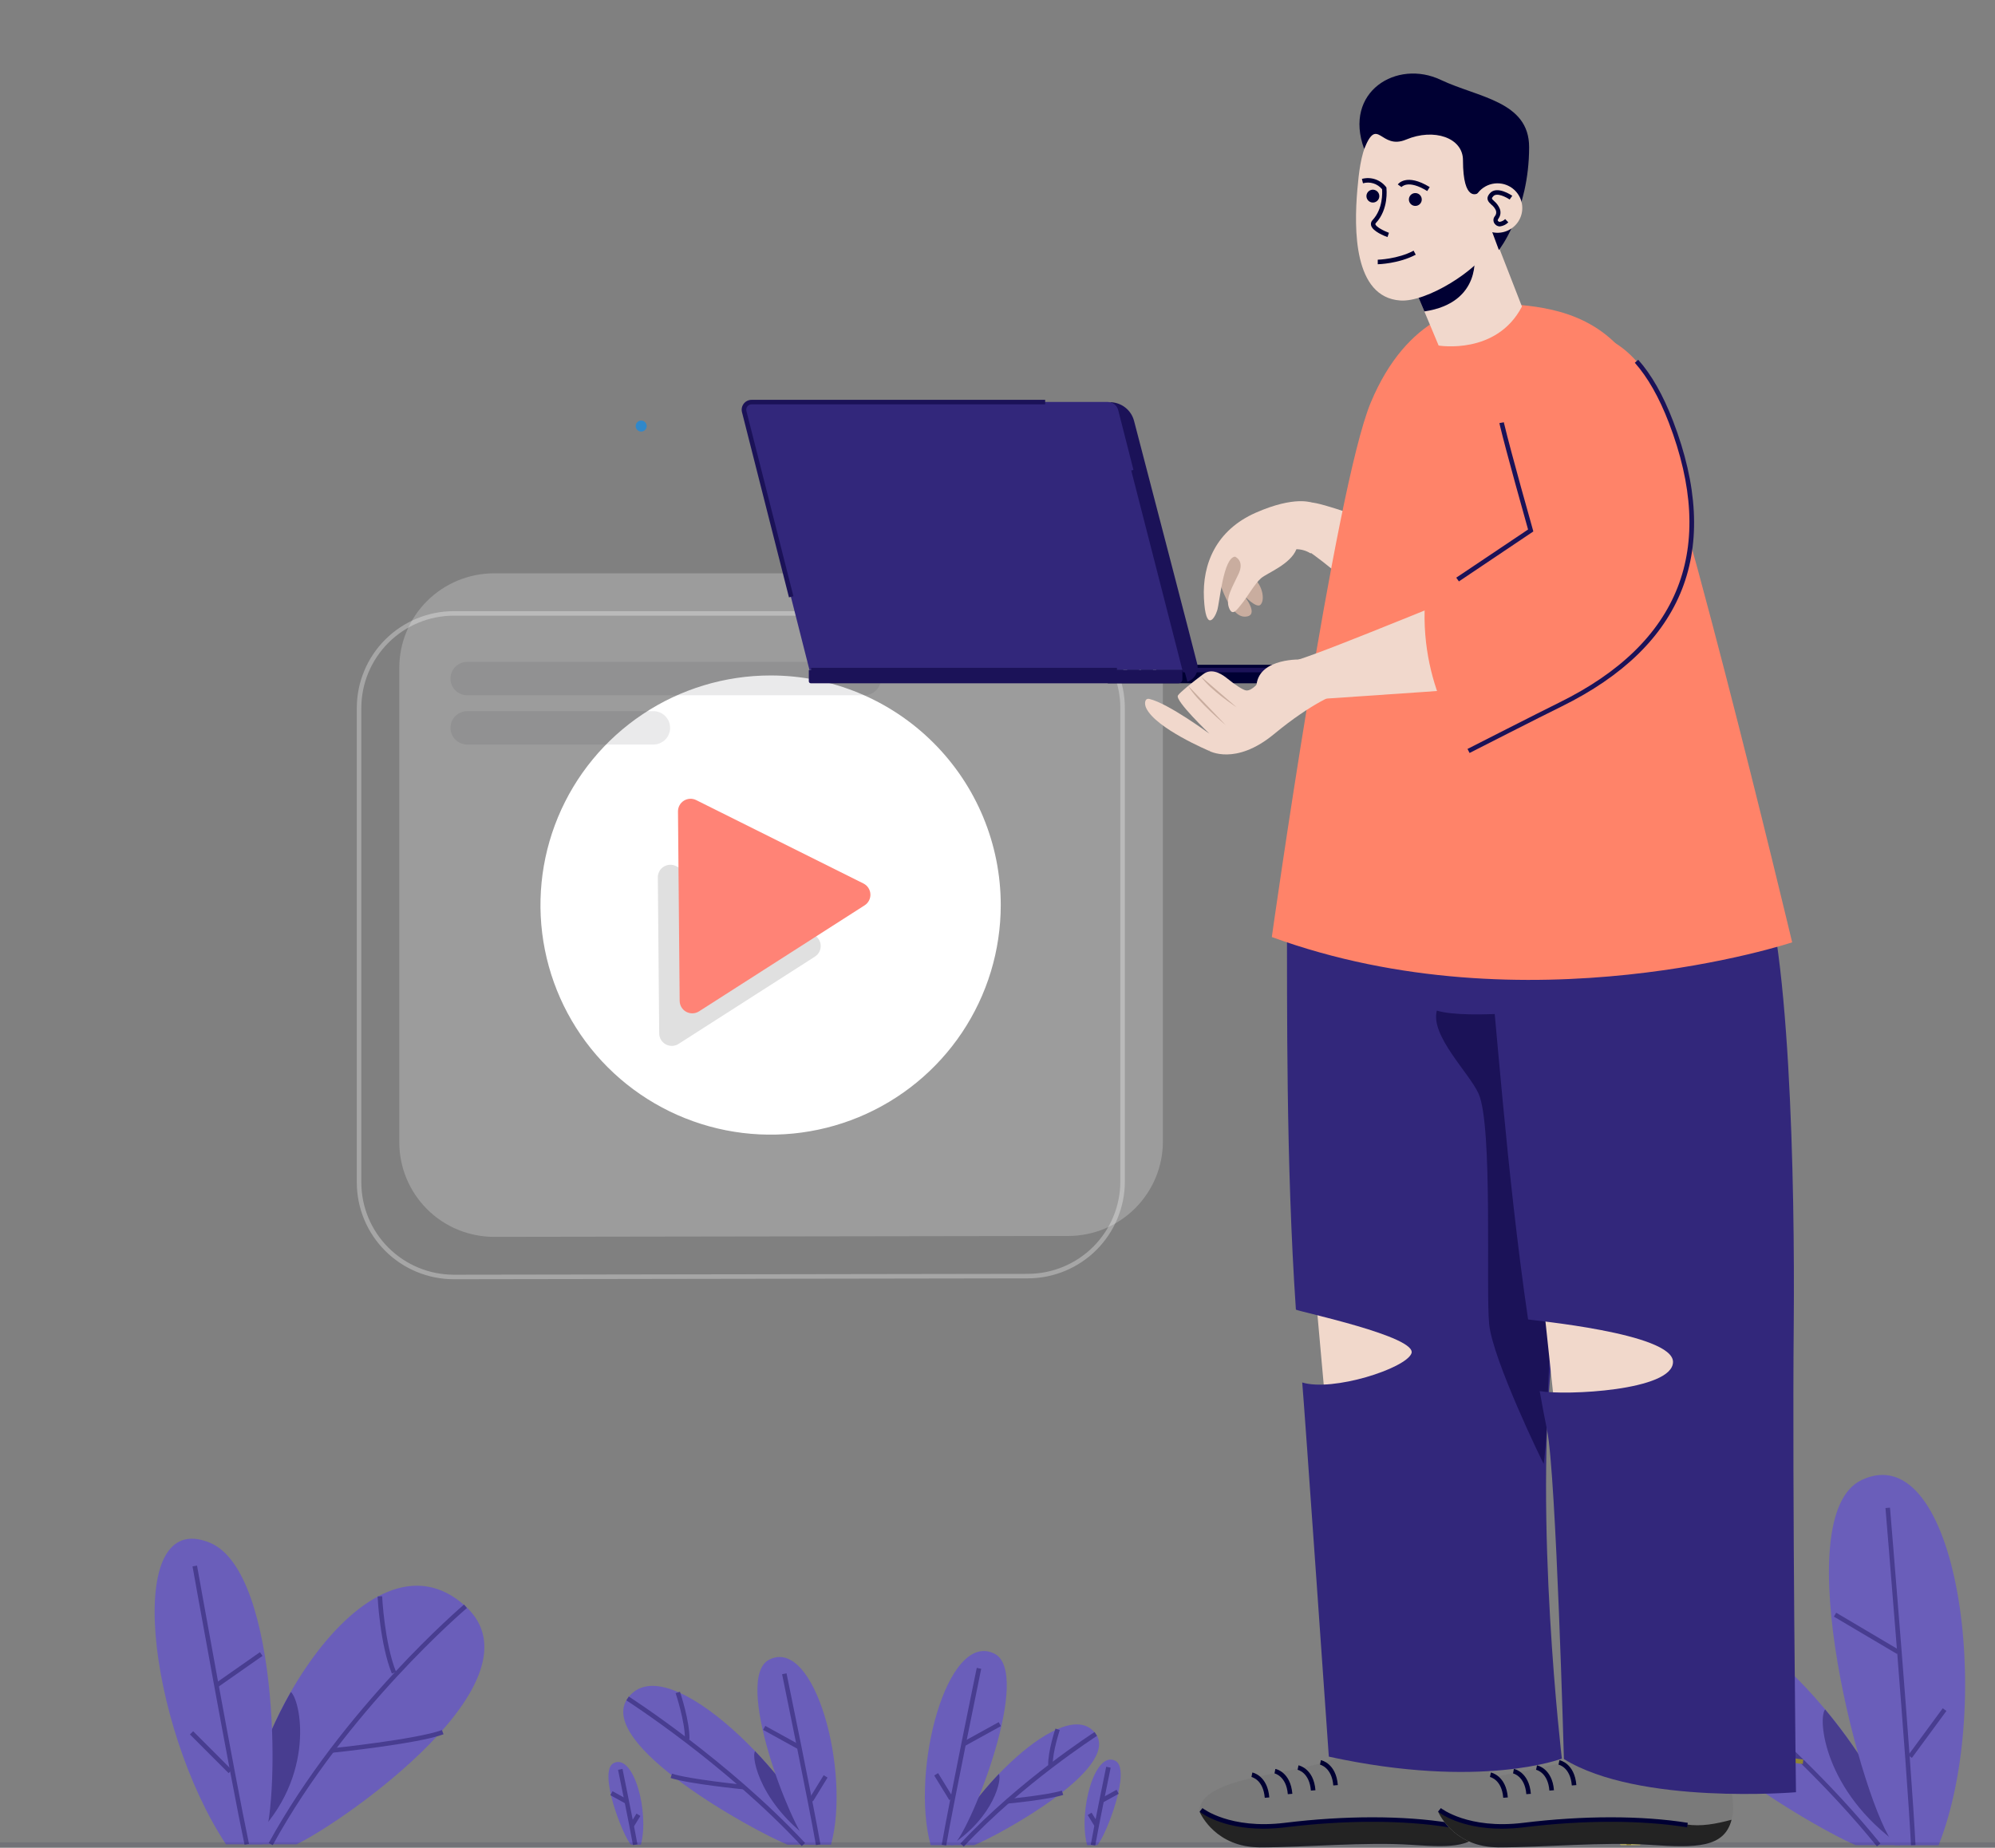 <svg width="217" height="201" viewBox="0 0 217 201" fill="none" xmlns="http://www.w3.org/2000/svg">
<rect x="0" y="0" width="217" height="201" fill="#808080" stroke="none"/>
<g clip-path="url(#clip0)">
<path d="M68.26 184.765C72.574 178.677 87.44 194.444 88.993 200.671H85.669C81.838 199.118 64.765 189.695 68.26 184.765Z" fill="#6A5EBA"/>
<path d="M87.206 200.818C78.815 191.815 68.231 185.037 68.127 184.967L68.393 184.552C68.497 184.621 79.127 191.434 87.57 200.483L87.206 200.818Z" fill="#483D90"/>
<path d="M80.93 194.655C80.684 194.632 74.886 194.049 72.941 193.414L73.095 192.943C74.987 193.561 80.921 194.159 80.979 194.164L80.93 194.655Z" fill="#483D90"/>
<path d="M74.995 189.205H74.5C74.532 187.3 73.499 184.217 73.49 184.188L73.959 184.029C74.002 184.151 75.029 187.216 74.995 189.205Z" fill="#483D90"/>
<path d="M82.133 190.492C85.547 194.06 88.365 198.148 88.993 200.671C82.79 196.626 81.653 191.156 82.133 190.492Z" fill="#483D90"/>
<path d="M83.695 180.525C88.662 178.074 92.545 192.785 90.39 200.671H87.971C86.006 198.702 79.676 182.508 83.695 180.525Z" fill="#6A5EBA"/>
<path d="M88.751 200.714C87.998 196.35 85.099 182.268 85.07 182.124L85.553 182.026C85.582 182.167 88.484 196.257 89.24 200.631L88.751 200.714Z" fill="#483D90"/>
<path d="M89.591 193.111L88.004 195.699L88.426 195.957L90.013 193.369L89.591 193.111Z" fill="#483D90"/>
<path d="M83.243 187.745L83.004 188.177L86.739 190.238L86.978 189.806L83.243 187.745Z" fill="#483D90"/>
<path d="M66.757 191.789C68.944 190.709 70.657 197.195 69.708 200.671H68.64C67.775 199.805 64.986 192.663 66.757 191.789Z" fill="#6A5EBA"/>
<path d="M68.85 200.714C68.517 198.792 67.238 192.585 67.227 192.525L67.71 192.424C67.71 192.487 69.003 198.699 69.336 200.631L68.85 200.714Z" fill="#483D90"/>
<path d="M69.232 197.285L68.533 198.425L68.955 198.682L69.654 197.542L69.232 197.285Z" fill="#483D90"/>
<path d="M66.624 194.851L66.385 195.283L68.031 196.19L68.27 195.758L66.624 194.851Z" fill="#483D90"/>
<path d="M179.418 177.65C186.759 168.822 205.519 191.687 206.668 200.72H201.841C196.567 198.465 173.487 184.797 179.418 177.65Z" fill="#6A5EBA"/>
<path d="M204.156 200.853C193.572 187.788 179.43 177.95 179.273 177.852L179.563 177.448C179.705 177.546 193.905 187.421 204.535 200.541L204.156 200.853Z" fill="#483D90"/>
<path d="M196.096 191.884C195.743 191.846 187.445 191 184.748 190.085L184.907 189.618C187.552 190.515 196.061 191.384 196.145 191.393L196.096 191.884Z" fill="#8F8434"/>
<path d="M188.286 184.119L187.797 184.05C188.188 181.267 187.219 176.778 187.219 176.735L187.702 176.631C187.745 176.818 188.689 181.25 188.286 184.119Z" fill="#8F8434"/>
<path d="M198.523 185.955C202.843 191.128 206.202 197.06 206.668 200.72C198.387 194.851 197.707 186.919 198.523 185.955Z" fill="#483D8F"/>
<path d="M202.523 160.982C212.91 156.149 217.018 185.172 210.864 200.734H206.09C202.687 196.834 194.112 164.882 202.523 160.982Z" fill="#6A5EBA"/>
<path d="M207.861 200.731C207.43 192.117 205.109 164.33 205.086 164.05L205.578 164.007C205.601 164.296 207.924 192.086 208.353 200.708L207.861 200.731Z" fill="#483D90"/>
<path d="M211.315 185.829L207.562 190.934L207.961 191.226L211.714 186.121L211.315 185.829Z" fill="#483D90"/>
<path d="M199.727 175.434L199.475 175.859L206.343 179.923L206.596 179.498L199.727 175.434Z" fill="#483D90"/>
<path d="M174.718 183.209C179.298 181.079 181.106 193.873 178.395 200.735H176.292C174.79 199.008 171.009 184.921 174.718 183.209Z" fill="#BFB464"/>
<path d="M176.93 200.731C176.742 196.935 175.718 184.69 175.709 184.566L176.201 184.525C176.201 184.65 177.237 196.903 177.425 200.708L176.93 200.731Z" fill="#8F8434"/>
<path d="M178.481 194.103L176.824 196.353L177.223 196.645L178.879 194.395L178.481 194.103Z" fill="#8F8434"/>
<path d="M173.557 189.464L173.305 189.889L176.333 191.681L176.586 191.256L173.557 189.464Z" fill="#8F8434"/>
<path d="M50.635 174.731C39.796 164.821 25.462 190.489 26.843 200.628H32.256C37.519 198.096 59.41 182.756 50.635 174.731Z" fill="#6A5EBA"/>
<path d="M29.665 200.72L29.23 200.483C37.306 185.761 50.352 174.653 50.473 174.543L50.792 174.922C50.661 175.031 37.694 186.067 29.665 200.72Z" fill="#483D90"/>
<path d="M36.035 190.677L35.982 190.189C36.075 190.189 45.371 189.205 48.071 188.197L48.244 188.659C45.484 189.69 36.419 190.639 36.035 190.677Z" fill="#483D90"/>
<path d="M42.623 182.054C41.33 178.844 41.084 173.876 41.072 173.666L41.567 173.643C41.567 173.695 41.819 178.738 43.08 181.87L42.623 182.054Z" fill="#483D90"/>
<path d="M31.637 184.055C28.312 189.863 26.29 196.52 26.843 200.628C34.411 194.043 32.835 185.138 31.637 184.055Z" fill="#483D90"/>
<path d="M22.842 167.826C13.222 163.837 16.118 187.788 24.578 200.628H28.516C30.472 197.421 30.628 171.057 22.842 167.826Z" fill="#6A5EBA"/>
<path d="M26.601 200.679C25.088 193.564 20.985 170.626 20.941 170.395L21.43 170.309C21.471 170.54 25.574 193.468 27.084 200.576L26.601 200.679Z" fill="#483D90"/>
<path d="M21.011 188.327L20.66 188.676L24.865 192.887L25.215 192.538L21.011 188.327Z" fill="#483D90"/>
<path d="M28.27 179.728L23.48 183.08L23.765 183.484L28.554 180.132L28.27 179.728Z" fill="#483D90"/>
<path d="M119.193 188.625C115.915 184.006 104.611 195.986 103.428 200.72H105.957C108.867 199.536 121.85 192.372 119.193 188.625Z" fill="#6A5EBA"/>
<path d="M104.83 200.876L104.469 200.538C110.892 193.653 118.979 188.469 119.06 188.414L119.326 188.83C119.248 188.885 111.21 194.037 104.83 200.876Z" fill="#483D90"/>
<path d="M109.565 196.2L109.516 195.709C109.562 195.709 114.067 195.253 115.499 194.785L115.652 195.253C114.174 195.741 109.753 196.2 109.565 196.2Z" fill="#483D90"/>
<path d="M114.014 192.002C113.986 190.478 114.772 188.137 114.804 188.039L115.273 188.197C115.273 188.22 114.483 190.556 114.509 191.993L114.014 192.002Z" fill="#483D90"/>
<path d="M108.644 192.978C106.04 195.692 103.907 198.8 103.436 200.72C108.146 197.643 109.011 193.483 108.644 192.978Z" fill="#483D90"/>
<path d="M108.152 179.881C103.017 177.346 99.001 192.562 101.229 200.72H103.731C105.765 198.682 112.313 181.93 108.152 179.881Z" fill="#6A5EBA"/>
<path d="M102.92 200.76L102.434 200.677C103.212 196.156 106.212 181.581 106.244 181.434L106.727 181.535C106.698 181.682 103.698 196.249 102.92 200.76Z" fill="#483D90"/>
<path d="M102.039 192.884L101.617 193.142L103.26 195.818L103.681 195.56L102.039 192.884Z" fill="#483D90"/>
<path d="M108.632 187.337L104.77 189.466L105.009 189.898L108.871 187.769L108.632 187.337Z" fill="#483D90"/>
<path d="M121.302 191.532C119.039 190.414 117.268 197.123 118.249 200.72H119.352C120.249 199.822 123.142 192.447 121.302 191.532Z" fill="#6A5EBA"/>
<path d="M119.132 200.761L118.643 200.677C118.987 198.682 120.312 192.256 120.324 192.19L120.81 192.291C120.795 192.354 119.473 198.774 119.132 200.761Z" fill="#483D90"/>
<path d="M118.734 197.186L118.312 197.444L119.036 198.623L119.458 198.365L118.734 197.186Z" fill="#483D90"/>
<path d="M121.45 194.696L119.748 195.634L119.987 196.066L121.689 195.128L121.45 194.696Z" fill="#483D90"/>
<path d="M69.743 46.946C70.074 46.946 70.342 46.678 70.342 46.349C70.342 46.019 70.074 45.751 69.743 45.751C69.413 45.751 69.144 46.019 69.144 46.349C69.144 46.678 69.413 46.946 69.743 46.946Z" fill="#3088CA"/>
<path d="M43.432 72.649V124.263C43.432 125.615 43.699 126.954 44.218 128.202C44.737 129.451 45.497 130.586 46.456 131.541C47.415 132.496 48.553 133.253 49.806 133.77C51.058 134.286 52.4 134.55 53.755 134.548L116.199 134.453C118.93 134.448 121.547 133.363 123.476 131.435C125.406 129.508 126.49 126.895 126.491 124.171V72.649C126.49 69.922 125.403 67.306 123.47 65.378C121.537 63.45 118.915 62.367 116.182 62.367H53.741C51.007 62.367 48.385 63.45 46.452 65.378C44.519 67.306 43.432 69.922 43.432 72.649V72.649Z" fill="white" fill-opacity="0.22"/>
<path d="M108.853 98.453C108.853 103.393 107.385 108.222 104.635 112.329C101.884 116.436 97.974 119.637 93.4 121.528C88.826 123.418 83.793 123.913 78.936 122.949C74.081 121.985 69.62 119.606 66.119 116.114C62.618 112.621 60.234 108.17 59.268 103.326C58.302 98.481 58.798 93.459 60.693 88.895C62.587 84.332 65.796 80.431 69.913 77.687C74.029 74.942 78.869 73.478 83.82 73.478C87.108 73.477 90.363 74.123 93.4 75.378C96.438 76.633 99.198 78.473 101.522 80.792C103.847 83.111 105.691 85.865 106.949 88.895C108.206 91.925 108.854 95.173 108.853 98.453V98.453Z" fill="white"/>
<path d="M49.364 139.159C46.565 139.157 43.881 138.047 41.902 136.073C39.923 134.098 38.81 131.42 38.809 128.628V77.011C38.812 74.219 39.926 71.543 41.904 69.569C43.883 67.595 46.565 66.484 49.364 66.481H111.799C114.597 66.484 117.28 67.594 119.259 69.568C121.238 71.542 122.351 74.219 122.354 77.011V128.536C122.349 131.324 121.237 133.998 119.262 135.971C117.287 137.944 114.608 139.056 111.813 139.063L49.381 139.159H49.364ZM49.364 66.974C46.696 66.977 44.139 68.036 42.253 69.917C40.367 71.799 39.306 74.35 39.303 77.011V128.628C39.305 131.289 40.365 133.842 42.252 135.723C44.138 137.605 46.696 138.663 49.364 138.665H49.381L111.813 138.57C114.477 138.563 117.03 137.503 118.913 135.622C120.796 133.742 121.855 131.194 121.859 128.536V77.011C121.856 74.35 120.795 71.799 118.909 69.917C117.023 68.036 114.466 66.977 111.799 66.974H49.364Z" fill="white" fill-opacity="0.3"/>
<path d="M73.812 113.556L88.641 104.062C88.844 103.932 89.009 103.75 89.119 103.536C89.23 103.321 89.281 103.081 89.268 102.84C89.255 102.599 89.178 102.366 89.046 102.165C88.913 101.963 88.73 101.8 88.513 101.692L73.535 94.216C73.325 94.111 73.092 94.061 72.858 94.072C72.624 94.083 72.396 94.154 72.197 94.278C71.998 94.401 71.835 94.574 71.722 94.779C71.609 94.984 71.551 95.214 71.553 95.448L71.703 112.422C71.706 112.666 71.774 112.905 71.9 113.114C72.027 113.323 72.207 113.494 72.422 113.61C72.638 113.726 72.88 113.782 73.125 113.773C73.369 113.763 73.607 113.689 73.812 113.556Z" fill="#E0E0E0"/>
<path d="M73.928 108.868L73.746 88.269C73.744 88.035 73.802 87.805 73.915 87.6C74.028 87.395 74.192 87.222 74.391 87.098C74.59 86.975 74.817 86.904 75.051 86.893C75.285 86.882 75.519 86.932 75.728 87.037L93.921 96.109C94.137 96.218 94.321 96.381 94.453 96.583C94.586 96.785 94.662 97.018 94.675 97.259C94.688 97.5 94.637 97.74 94.527 97.955C94.417 98.169 94.252 98.352 94.049 98.482L76.052 110.006C75.846 110.142 75.607 110.22 75.36 110.231C75.113 110.242 74.868 110.187 74.65 110.07C74.432 109.954 74.25 109.78 74.123 109.569C73.996 109.357 73.929 109.115 73.928 108.868V108.868Z" fill="#FF8376"/>
<path d="M145.052 191.335C148.457 189.863 147.182 188.16 147.899 185.305H147.914C150.318 184.999 156.032 184.941 160.994 185.057C160.288 189.098 164.015 196.707 161.929 198.763C159.843 200.818 158.555 201.032 153.538 200.682C148.521 200.333 141.965 200.971 136.997 200.954C132.029 200.936 130.461 197.031 130.461 197.031C130.487 193.2 141.039 193.067 145.052 191.335Z" fill="#7A7A7A"/>
<path d="M131.029 197.175C134.547 199.655 138.931 198.503 142.857 198.258C147.622 197.969 152.943 197.747 157.463 198.463C159.086 198.72 160.703 198.408 162.399 197.955C162.31 198.259 162.148 198.538 161.927 198.766C159.835 200.83 158.553 201.035 153.536 200.685C148.519 200.336 141.963 200.974 136.995 200.957C132.331 200.931 130.659 197.493 130.477 197.074C130.624 197.201 130.873 197.066 131.029 197.175Z" fill="#232323"/>
<path d="M137.426 198.93C132.826 198.93 130.584 197.16 130.482 197.074L130.795 196.69C130.824 196.713 133.772 199.025 139.764 198.289C146.292 197.487 152.642 197.49 157.654 198.289L157.573 198.777C152.611 197.98 146.306 197.98 139.822 198.777C139.027 198.876 138.227 198.927 137.426 198.93Z" fill="#000033"/>
<path opacity="0.1" d="M50.82 75.631H94.006C95.011 75.631 95.826 74.818 95.826 73.816C95.826 72.813 95.011 72 94.006 72H50.82C49.815 72 49.001 72.813 49.001 73.816C49.001 74.818 49.815 75.631 50.82 75.631Z" fill="#2B2F32"/>
<path opacity="0.1" d="M50.821 80.992H71.069C72.074 80.992 72.889 80.179 72.889 79.177C72.889 78.174 72.074 77.361 71.069 77.361H50.821C49.816 77.361 49.001 78.174 49.001 79.177C49.001 80.179 49.816 80.992 50.821 80.992Z" fill="#2B2F32"/>
<path d="M137.57 195.567C137.411 193.596 136.172 193.316 136.123 193.304L136.219 192.819C136.285 192.819 137.876 193.169 138.064 195.527L137.57 195.567Z" fill="#000033"/>
<path d="M140.078 195.174C139.918 193.186 138.631 192.914 138.631 192.914L138.723 192.429C138.793 192.429 140.381 192.776 140.572 195.134L140.078 195.174Z" fill="#000033"/>
<path d="M142.589 194.785C142.43 192.813 141.192 192.533 141.143 192.522L141.238 192.037C141.305 192.051 142.896 192.386 143.084 194.744L142.589 194.785Z" fill="#000033"/>
<path d="M145.025 194.225C144.866 192.233 143.578 191.965 143.578 191.962L143.674 191.477C143.74 191.477 145.332 191.826 145.52 194.185L145.025 194.225Z" fill="#000033"/>
<path d="M153.867 154.034H144.29L143.176 141.635H155.166L153.867 154.034Z" fill="#F1D8CB"/>
<path d="M170.996 191.335C174.402 189.863 173.123 188.16 173.84 185.305H173.858C176.259 184.999 181.977 184.941 186.936 185.057C186.23 189.098 189.959 196.707 187.873 198.763C185.787 200.818 184.499 201.032 179.482 200.682C174.465 200.333 167.909 200.971 162.941 200.954C157.973 200.936 156.402 197.031 156.402 197.031C156.417 193.2 166.983 193.067 170.996 191.335Z" fill="#7A7A7A"/>
<path d="M156.976 197.175C160.494 199.655 164.877 198.503 168.801 198.258C173.569 197.969 178.89 197.747 183.409 198.463C185.032 198.72 186.647 198.408 188.345 197.955C187.564 201.006 184.5 201.035 179.486 200.685C174.471 200.336 167.912 200.974 162.944 200.957C158.28 200.931 156.608 197.493 156.426 197.074C156.57 197.201 156.819 197.066 156.976 197.175Z" fill="#232323"/>
<path d="M163.36 198.93C158.763 198.93 156.52 197.16 156.416 197.074L156.726 196.69C156.755 196.713 159.706 199.025 165.695 198.289C172.222 197.487 178.576 197.49 183.584 198.289L183.506 198.777C178.541 197.98 172.24 197.98 165.756 198.777C164.961 198.876 164.161 198.927 163.36 198.93V198.93Z" fill="#000033"/>
<path d="M163.511 195.567C163.355 193.596 162.117 193.316 162.064 193.304L162.163 192.819C162.229 192.819 163.818 193.169 164.009 195.527L163.511 195.567Z" fill="#000033"/>
<path d="M166.023 195.174C165.864 193.186 164.576 192.914 164.576 192.914L164.669 192.429C164.735 192.429 166.327 192.776 166.515 195.134L166.023 195.174Z" fill="#000033"/>
<path d="M168.531 194.785C168.374 192.813 167.136 192.533 167.084 192.522L167.182 192.037C167.249 192.051 168.837 192.386 169.028 194.744L168.531 194.785Z" fill="#000033"/>
<path d="M170.97 194.225C170.811 192.254 169.573 191.974 169.523 191.962L169.619 191.477C169.685 191.477 171.274 191.826 171.465 194.185L170.97 194.225Z" fill="#000033"/>
<path d="M132.57 63.04C132.57 63.04 133.704 67.13 135.417 67.081C137.13 67.032 135.29 64.754 135.29 64.754C135.29 64.754 136.653 66.235 137.107 65.785C137.561 65.335 137.396 63.969 136.595 63.097C135.793 62.225 134.74 59.876 134.24 60.211C133.739 60.545 132.321 60.889 132.57 63.04Z" fill="#C9AD9F"/>
<path d="M161.211 70.438C160.804 71.601 160.32 72.736 159.764 73.836C153.755 70.219 144.933 61.25 141.374 59.388C141.374 59.388 141.29 54.593 142.508 54.645C145.274 54.763 161.926 61.755 162.449 62.017C162.918 63.588 162.493 66.876 161.211 70.438Z" fill="#F1D8CC"/>
<path d="M142.717 54.691C142.717 54.691 140.882 53.883 136.586 55.776C132.289 57.67 130.764 61.345 130.955 65.092C131.146 68.839 132.13 67.28 132.402 66.388C132.674 65.496 133.059 60.675 134.332 60.554C134.332 60.554 135.399 60.967 134.725 62.422C134.051 63.876 133.279 65.066 133.681 66.119C134.083 67.173 134.618 66.197 135.087 65.657C135.556 65.118 136.487 63.469 137.176 62.892C137.864 62.315 140.359 61.394 141.015 59.745C141.54 59.751 142.054 59.896 142.503 60.167C143.133 60.6 142.717 54.691 142.717 54.691Z" fill="#F1D8CC"/>
<path d="M153.522 147.233C154.251 145.414 141.327 142.689 140.957 142.464C139.863 126.46 140.016 109.33 139.984 99.559C139.953 85.232 166.641 89.08 169.146 94.877C172.167 101.906 170.578 132.023 168.906 146.701C166.791 165.263 169.887 191.301 169.887 191.301C169.887 191.301 161.106 194.71 144.539 191.09C144.539 191.09 141.822 152.154 141.645 150.388C144.984 151.413 152.877 148.872 153.522 147.233Z" fill="#32277B"/>
<path d="M156.286 109.934C155.562 112.67 159.795 116.683 160.825 118.966C162.408 122.476 161.598 140.507 161.983 144.08C162.391 147.948 167.769 159.042 167.914 159.241C168.562 153.935 168.093 151.08 168.906 143.942C169.934 134.929 171.551 120.617 171.606 109.281C170.391 109.792 159.613 110.976 156.286 109.934Z" fill="#1B1258"/>
<path d="M184.114 154.034H169.199L167.877 141.635H182.077L184.114 154.034Z" fill="#F1D8CB"/>
<path d="M190.974 93.505C194.735 100.535 195.239 129.274 195.109 143.95C194.941 162.512 195.352 194.961 195.352 194.961C195.352 194.961 178.281 196.404 170.11 191.353C170.11 191.353 169.268 160.485 168.282 155.592C167.992 154.189 167.732 152.766 167.474 151.326C170.252 151.822 181.976 151.291 181.976 148.15C181.976 145.01 166.404 143.61 166.213 143.532C163.843 127.366 162.724 110.479 161.644 100.486C160.096 86.153 187.87 87.7 190.974 93.505Z" fill="#32277B"/>
<path d="M164.123 33.07C167.477 33.341 173.613 33.734 177.433 39.421C181.252 45.108 194.937 102.509 194.937 102.509C194.937 102.509 166.137 112.076 138.338 101.932C138.338 101.932 145.207 53.104 149.104 43.78C153.001 34.456 159.56 32.7 164.123 33.07Z" fill="#FF8369"/>
<path d="M152.689 28.527L156.483 37.588C156.483 37.588 162.776 38.659 165.545 33.347L162.385 25.227L152.689 28.527Z" fill="#F1D8CC"/>
<path d="M153.693 30.942L154.932 33.878C161.297 32.931 160.365 27.602 160.342 27.617C153.957 30.775 153.693 30.942 153.693 30.942Z" fill="#000033"/>
<path d="M152.301 32.689C155.177 32.897 160.735 29.401 162.107 26.866C162.596 25.963 162.63 23.466 162.347 22.248C161.453 18.391 160.77 14.904 157.923 13.64C156.722 13.111 153.499 12.589 152.345 12.733C148.543 13.221 147.964 16.838 147.64 20.649C147.275 24.909 147.223 32.325 152.301 32.689Z" fill="#F1D8CC"/>
<path d="M148.384 16.2C149.871 12.531 150.137 16.362 152.944 15.184C155.987 13.905 159.13 14.991 159.13 17.418C159.13 22.089 160.744 21.027 160.744 21.027L163.038 27.201C163.038 27.201 166.325 23.027 166.325 16.004C166.325 11.004 160.764 10.609 156.716 8.689C151.934 6.417 146.089 9.979 148.384 16.2Z" fill="#000033"/>
<path d="M150.92 25.789C150.651 25.694 149.297 25.18 149.135 24.514C149.11 24.411 149.111 24.304 149.14 24.203C149.169 24.102 149.224 24.01 149.3 23.936C150.437 22.715 150.359 20.937 150.33 20.585C150.085 20.286 149.758 20.066 149.39 19.951C149.021 19.836 148.627 19.832 148.255 19.938L148.137 19.462C148.615 19.332 149.122 19.347 149.591 19.506C150.061 19.665 150.472 19.96 150.773 20.354L150.807 20.403V20.461C150.807 20.556 151.076 22.747 149.65 24.271C149.589 24.337 149.598 24.372 149.604 24.395C149.676 24.684 150.527 25.125 151.076 25.325L150.92 25.789Z" fill="#000033"/>
<path d="M160.198 22.421C160.156 22.952 160.273 23.483 160.533 23.947C160.794 24.412 161.187 24.789 161.663 25.03C162.138 25.272 162.675 25.367 163.205 25.304C163.735 25.241 164.234 25.023 164.64 24.676C165.045 24.33 165.338 23.872 165.482 23.359C165.627 22.846 165.615 22.303 165.449 21.797C165.283 21.291 164.971 20.845 164.551 20.516C164.131 20.188 163.623 19.99 163.091 19.95C162.379 19.895 161.674 20.124 161.132 20.588C160.589 21.051 160.253 21.71 160.198 22.421V22.421Z" fill="#F1D8CB"/>
<path d="M163.153 24.629H163.112C163.015 24.624 162.92 24.599 162.832 24.555C162.745 24.511 162.668 24.45 162.606 24.375C162.502 24.255 162.444 24.101 162.444 23.942C162.444 23.783 162.502 23.629 162.606 23.509C162.681 23.418 162.729 23.307 162.745 23.189C162.76 23.072 162.742 22.953 162.693 22.845C162.578 22.611 162.411 22.407 162.204 22.247C161.915 21.979 161.524 21.612 162.074 21.009C162.84 20.166 164.426 21.249 164.495 21.298L164.206 21.705C163.87 21.471 162.826 20.911 162.432 21.341C162.21 21.587 162.236 21.61 162.537 21.89C162.786 22.101 162.984 22.367 163.115 22.666C163.194 22.844 163.224 23.038 163.204 23.231C163.183 23.424 163.113 23.608 163 23.766C162.881 23.965 162.887 23.971 162.959 24.055C162.978 24.079 163.001 24.098 163.028 24.112C163.055 24.126 163.085 24.134 163.115 24.135C163.345 24.102 163.558 23.995 163.72 23.829L164.061 24.187C163.815 24.43 163.496 24.585 163.153 24.629V24.629Z" fill="#000033"/>
<path d="M149.861 28.746V28.252C149.884 28.252 152.037 28.191 153.762 27.27L153.993 27.706C152.153 28.682 149.954 28.743 149.861 28.746Z" fill="#000033"/>
<path d="M155.241 20.781C153.143 19.482 152.449 20.343 152.44 20.351L152.041 20.063C152.079 20.011 152.978 18.801 155.513 20.351L155.241 20.781Z" fill="#000033"/>
<path d="M154.646 21.751C154.636 21.889 154.585 22.021 154.5 22.13C154.414 22.239 154.299 22.32 154.167 22.364C154.035 22.407 153.893 22.41 153.76 22.373C153.626 22.336 153.507 22.26 153.417 22.155C153.326 22.05 153.269 21.92 153.253 21.783C153.237 21.645 153.261 21.506 153.324 21.383C153.387 21.26 153.485 21.158 153.607 21.09C153.728 21.023 153.866 20.993 154.004 21.004C154.188 21.018 154.359 21.105 154.48 21.245C154.6 21.386 154.66 21.567 154.646 21.751V21.751Z" fill="#000033"/>
<path d="M150.029 21.387C150.018 21.525 149.967 21.657 149.881 21.765C149.795 21.874 149.679 21.955 149.548 21.998C149.416 22.04 149.274 22.043 149.141 22.006C149.008 21.968 148.889 21.892 148.799 21.787C148.709 21.682 148.652 21.552 148.636 21.415C148.619 21.278 148.644 21.139 148.707 21.016C148.77 20.893 148.869 20.791 148.989 20.724C149.11 20.656 149.249 20.626 149.387 20.637C149.571 20.652 149.742 20.74 149.863 20.881C149.983 21.021 150.043 21.203 150.029 21.387Z" fill="#000033"/>
<path d="M120.34 74.116C120.339 74.144 120.345 74.171 120.355 74.197C120.365 74.222 120.38 74.245 120.4 74.265C120.419 74.284 120.442 74.3 120.468 74.311C120.493 74.321 120.521 74.327 120.548 74.327H156.946C157.058 74.327 157.166 74.282 157.245 74.203C157.324 74.124 157.369 74.017 157.369 73.905V72.892H120.334L120.34 74.116Z" fill="#000033"/>
<path d="M152.614 72.465V72.892H153.913V72.314H152.756C152.736 72.314 152.717 72.318 152.699 72.325C152.681 72.333 152.664 72.344 152.651 72.358C152.638 72.372 152.627 72.389 152.621 72.407C152.615 72.426 152.612 72.445 152.614 72.465Z" fill="#000033"/>
<path d="M151.104 72.465V72.892H152.406V72.314H151.248C151.229 72.314 151.209 72.318 151.192 72.326C151.174 72.334 151.157 72.345 151.144 72.359C151.13 72.373 151.12 72.389 151.113 72.408C151.106 72.426 151.103 72.445 151.104 72.465Z" fill="#000033"/>
<path d="M149.6 72.465V72.892H150.899V72.314H149.742C149.722 72.314 149.703 72.318 149.685 72.325C149.667 72.333 149.651 72.344 149.637 72.358C149.624 72.372 149.614 72.389 149.607 72.407C149.601 72.426 149.598 72.445 149.6 72.465Z" fill="#000033"/>
<path d="M143.319 72.465V72.892H144.618V72.314H143.46C143.441 72.314 143.422 72.318 143.404 72.326C143.386 72.334 143.37 72.345 143.357 72.359C143.344 72.373 143.333 72.39 143.327 72.408C143.32 72.426 143.317 72.445 143.319 72.465V72.465Z" fill="#000033"/>
<path d="M141.811 72.465V72.892H143.107V72.314H141.95C141.931 72.315 141.912 72.319 141.894 72.327C141.877 72.335 141.861 72.346 141.848 72.36C141.835 72.374 141.825 72.391 141.819 72.408C141.812 72.426 141.81 72.445 141.811 72.465Z" fill="#000033"/>
<path d="M124.116 72.465V72.892H125.415V72.314H124.257C124.238 72.314 124.219 72.318 124.201 72.326C124.183 72.334 124.167 72.345 124.154 72.359C124.141 72.373 124.13 72.39 124.124 72.408C124.117 72.426 124.114 72.445 124.116 72.465V72.465Z" fill="#000033"/>
<path d="M122.608 72.465V72.892H123.907V72.314H122.749C122.73 72.314 122.711 72.318 122.693 72.326C122.675 72.334 122.659 72.345 122.646 72.359C122.633 72.373 122.622 72.39 122.616 72.408C122.609 72.426 122.607 72.445 122.608 72.465Z" fill="#000033"/>
<path d="M144.869 72.465V72.892H149.337V72.314H145.011C144.992 72.314 144.973 72.318 144.955 72.326C144.937 72.334 144.921 72.345 144.908 72.359C144.894 72.373 144.884 72.39 144.878 72.408C144.871 72.426 144.868 72.445 144.869 72.465V72.465Z" fill="#000033"/>
<path d="M117.713 72.465V72.892H122.18V72.314H117.855C117.836 72.314 117.816 72.318 117.799 72.326C117.781 72.334 117.765 72.345 117.751 72.359C117.738 72.373 117.728 72.39 117.721 72.408C117.715 72.426 117.712 72.445 117.713 72.465V72.465Z" fill="#000033"/>
<path d="M125.764 72.465V72.892H141.275V72.314H125.906C125.886 72.314 125.867 72.318 125.849 72.325C125.831 72.333 125.815 72.344 125.801 72.358C125.788 72.372 125.778 72.389 125.771 72.407C125.765 72.426 125.763 72.445 125.764 72.465Z" fill="#000033"/>
<path d="M118.069 72.323H114.921C114.836 72.323 114.754 72.357 114.694 72.417C114.633 72.477 114.6 72.558 114.6 72.643V72.892H118.225V72.464C118.225 72.445 118.221 72.425 118.213 72.407C118.205 72.389 118.193 72.372 118.178 72.359C118.164 72.346 118.146 72.335 118.127 72.329C118.108 72.323 118.088 72.321 118.069 72.323V72.323Z" fill="url(#paint0_linear)"/>
<path d="M113.717 72.323H110.569C110.484 72.323 110.402 72.356 110.342 72.417C110.282 72.477 110.248 72.558 110.248 72.643V72.891H113.859V72.464C113.859 72.427 113.844 72.391 113.817 72.364C113.791 72.338 113.755 72.323 113.717 72.323Z" fill="url(#paint1_linear)"/>
<path d="M109.368 72.323H106.218C106.132 72.323 106.051 72.356 105.991 72.417C105.93 72.477 105.896 72.558 105.896 72.643V72.891H109.51V72.464C109.51 72.427 109.495 72.391 109.469 72.364C109.442 72.338 109.406 72.323 109.368 72.323Z" fill="url(#paint2_linear)"/>
<path d="M105.017 72.323H101.869C101.784 72.323 101.702 72.356 101.641 72.416C101.58 72.476 101.546 72.558 101.545 72.643V72.891H105.159V72.464C105.159 72.427 105.144 72.391 105.117 72.364C105.091 72.338 105.055 72.323 105.017 72.323Z" fill="url(#paint3_linear)"/>
<path d="M99.892 72.323H98.261C98.175 72.323 98.094 72.357 98.034 72.417C97.973 72.477 97.939 72.558 97.939 72.643V72.892H100.049V72.464C100.049 72.445 100.045 72.425 100.037 72.407C100.029 72.389 100.017 72.372 100.002 72.359C99.987 72.346 99.97 72.335 99.951 72.329C99.932 72.323 99.912 72.321 99.892 72.323V72.323Z" fill="url(#paint4_linear)"/>
<path d="M97.329 72.323H95.68C95.595 72.325 95.515 72.361 95.456 72.422C95.398 72.483 95.366 72.565 95.367 72.649V72.897H97.479V72.47C97.48 72.45 97.477 72.431 97.47 72.412C97.462 72.394 97.451 72.377 97.437 72.363C97.423 72.349 97.406 72.339 97.387 72.332C97.369 72.325 97.349 72.322 97.329 72.323V72.323Z" fill="url(#paint5_linear)"/>
<path d="M94.912 72.323H93.266C93.18 72.323 93.098 72.356 93.037 72.416C92.977 72.476 92.942 72.558 92.941 72.643V72.891H95.053V72.464C95.053 72.427 95.039 72.391 95.012 72.364C94.985 72.338 94.949 72.323 94.912 72.323Z" fill="url(#paint6_linear)"/>
<path d="M123.35 45.772C123.198 45.201 122.864 44.696 122.398 44.331C121.933 43.967 121.361 43.763 120.77 43.751L129.16 74.162C129.559 74.021 129.889 73.734 130.083 73.358C130.276 72.983 130.319 72.547 130.202 72.141C129.889 70.837 124.968 51.967 123.35 45.772Z" fill="#1B1258"/>
<path d="M120.488 43.727H81.717C81.59 43.728 81.466 43.757 81.352 43.812C81.238 43.868 81.139 43.948 81.061 44.048C80.983 44.148 80.929 44.264 80.903 44.387C80.877 44.511 80.879 44.639 80.91 44.761L88.048 72.883H128.835L121.631 44.614C121.565 44.361 121.418 44.136 121.211 43.976C121.004 43.816 120.75 43.728 120.488 43.727V43.727Z" fill="#32277B"/>
<path d="M85.818 64.982L80.706 44.83C80.666 44.67 80.663 44.504 80.698 44.343C80.733 44.181 80.805 44.031 80.907 43.901C81.01 43.772 81.141 43.669 81.29 43.598C81.439 43.527 81.603 43.492 81.768 43.494H113.684V43.987H81.768C81.677 43.984 81.588 44.002 81.506 44.04C81.424 44.078 81.352 44.134 81.296 44.205C81.24 44.275 81.201 44.358 81.182 44.446C81.163 44.534 81.166 44.625 81.189 44.712L86.301 64.855L85.818 64.982Z" fill="#1B1258"/>
<path d="M87.977 74.116C87.977 74.172 87.999 74.225 88.038 74.265C88.078 74.305 88.132 74.327 88.188 74.327H128.188C128.3 74.327 128.408 74.282 128.487 74.203C128.566 74.124 128.611 74.017 128.611 73.905V72.892H87.977V74.116Z" fill="#1B1258"/>
<path d="M121.49 72.647H88.234V73.14H121.49V72.647Z" fill="#1B1258"/>
<path d="M157.37 73.14H128.676L123.049 51.181L123.529 51.06L129.061 72.646H157.37V73.14Z" fill="#1B1258"/>
<path d="M141.57 71.74C141.57 71.74 137.065 71.538 136.683 74.422C136.272 77.522 131.504 81.673 131.504 81.673C131.504 81.673 134.374 83.333 138.572 79.86C142.771 76.387 145.375 75.487 145.375 75.487L141.57 71.74Z" fill="#F1D8CC"/>
<path d="M131.505 81.673C131.505 81.673 125.733 79.248 124.677 77.031C124.446 76.546 124.507 75.914 125.03 76.035C127.056 76.503 131.552 79.814 131.552 79.814C131.552 79.814 127.79 76.226 128.123 75.66C128.311 75.339 129.703 74.216 130.86 73.35C131.688 72.713 132.645 73.125 133.464 73.784C134.448 74.58 135.252 75.091 135.579 75.111C136.224 75.149 136.983 74.138 136.983 74.138L135.261 79.577L131.505 81.673Z" fill="#F1D8CC"/>
<path d="M130.637 73.599L134.505 76.936C134.505 76.936 131.699 75.126 130.637 73.599Z" fill="#C9AD9F"/>
<path d="M129.238 74.598L133.35 78.905C133.35 78.905 130.15 76.22 129.238 74.598Z" fill="#C9AD9F"/>
<path d="M164.125 62.765C159.652 64.416 145.05 70.559 141.219 71.757L144.138 76.004C144.138 76.004 165.343 74.586 165.908 74.422C168.396 70.175 165.563 64.223 164.125 62.765Z" fill="#F1D8CC"/>
<path d="M181.753 45.892C184.238 52.379 188.584 67.349 169.716 76.644C167.575 77.698 159.734 81.69 159.734 81.69C159.734 81.69 154.417 75.368 154.995 65.525L166.516 57.699C166.516 57.699 164.112 49.192 163.409 46.221C161.861 39.712 174.768 27.672 181.753 45.892Z" fill="#FF8369"/>
<path d="M159.849 81.91L159.623 81.471C159.704 81.43 167.49 77.464 169.608 76.422C182.773 69.936 186.78 59.679 181.523 45.979C180.47 43.231 179.222 41.04 177.822 39.461L178.192 39.135C179.639 40.757 180.909 43 181.983 45.803C187.35 59.798 183.259 70.248 169.831 76.864C167.701 77.906 159.927 81.869 159.849 81.91Z" fill="#1B1258"/>
<path d="M158.688 63.248L158.398 62.84L166.21 57.601C165.866 56.377 163.792 48.993 163.149 46.285C163.127 46.199 163.108 46.111 163.094 46.023L163.58 45.936C163.58 46.014 163.609 46.095 163.63 46.17C164.324 49.103 166.711 57.555 166.737 57.639L166.783 57.812L158.688 63.248Z" fill="#1B1258"/>
<path opacity="0.11" d="M235.084 200.416H-22.166V201H235.084V200.416Z" fill="#000033"/>
</g>
<defs>
<linearGradient id="paint0_linear" x1="114.6" y1="72.609" x2="118.21" y2="72.609" gradientUnits="userSpaceOnUse">
<stop stop-color="#99CEFF"/>
<stop offset="1" stop-color="#D5E9FF"/>
</linearGradient>
<linearGradient id="paint1_linear" x1="-29.421" y1="489.102" x2="15.643" y2="489.102" gradientUnits="userSpaceOnUse">
<stop stop-color="#99CEFF"/>
<stop offset="1" stop-color="#D5E9FF"/>
</linearGradient>
<linearGradient id="paint2_linear" x1="-88.234" y1="489.102" x2="-43.135" y2="489.102" gradientUnits="userSpaceOnUse">
<stop stop-color="#99CEFF"/>
<stop offset="1" stop-color="#D5E9FF"/>
</linearGradient>
<linearGradient id="paint3_linear" x1="-146.938" y1="489.102" x2="-101.802" y2="489.102" gradientUnits="userSpaceOnUse">
<stop stop-color="#99CEFF"/>
<stop offset="1" stop-color="#D5E9FF"/>
</linearGradient>
<linearGradient id="paint4_linear" x1="-73.478" y1="489.633" x2="-58.101" y2="489.633" gradientUnits="userSpaceOnUse">
<stop stop-color="#99CEFF"/>
<stop offset="1" stop-color="#D5E9FF"/>
</linearGradient>
<linearGradient id="paint5_linear" x1="-95.035" y1="493.508" x2="-79.615" y2="493.508" gradientUnits="userSpaceOnUse">
<stop stop-color="#99CEFF"/>
<stop offset="1" stop-color="#D5E9FF"/>
</linearGradient>
<linearGradient id="paint6_linear" x1="-115.082" y1="489.102" x2="-99.664" y2="489.102" gradientUnits="userSpaceOnUse">
<stop stop-color="#99CEFF"/>
<stop offset="1" stop-color="#D5E9FF"/>
</linearGradient>
<clipPath id="clip0">
<rect width="217" height="201" fill="white"/>
</clipPath>
</defs>
</svg>
